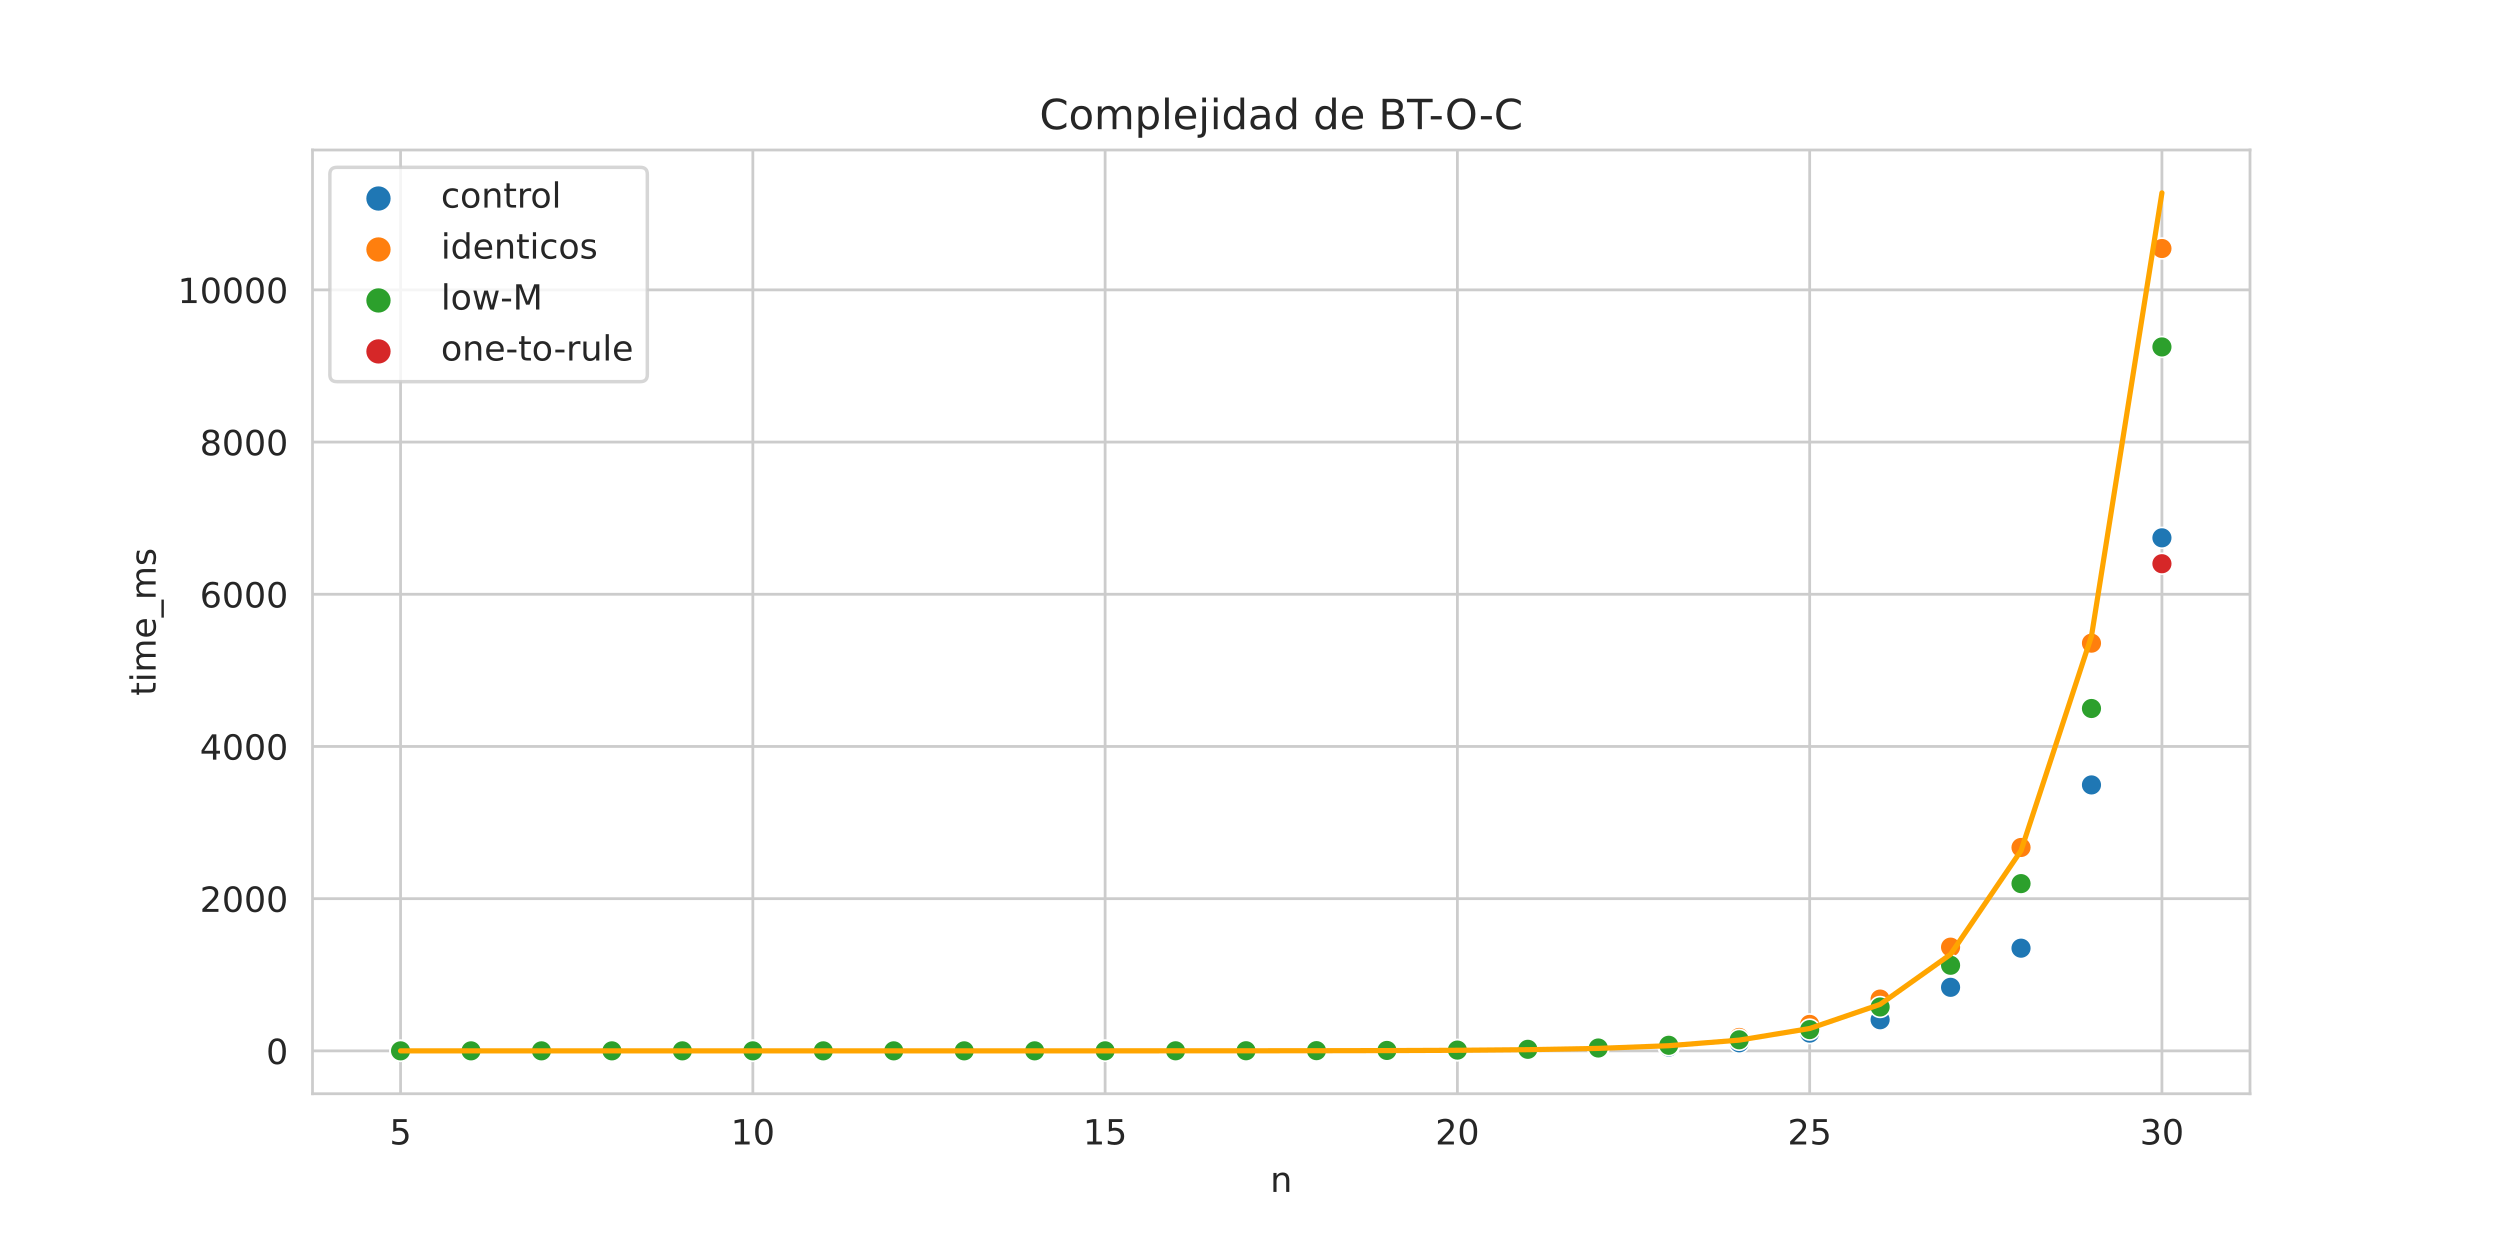 <?xml version="1.0" encoding="utf-8" standalone="no"?>
<!DOCTYPE svg PUBLIC "-//W3C//DTD SVG 1.1//EN"
  "http://www.w3.org/Graphics/SVG/1.1/DTD/svg11.dtd">
<!-- Created with matplotlib (https://matplotlib.org/) -->
<svg height="360pt" version="1.1" viewBox="0 0 720 360" width="720pt" xmlns="http://www.w3.org/2000/svg" xmlns:xlink="http://www.w3.org/1999/xlink">
 <defs>
  <style type="text/css">*{stroke-linecap:butt;stroke-linejoin:round;}</style>
 </defs>
 <g id="figure_1">
  <g id="patch_1">
   <path d="M 0 360 
L 720 360 
L 720 0 
L 0 0 
z
" style="fill:#ffffff;"/>
  </g>
  <g id="axes_1">
   <g id="patch_2">
    <path d="M 90 315 
L 648 315 
L 648 43.2 
L 90 43.2 
z
" style="fill:#ffffff;"/>
   </g>
   <g id="matplotlib.axis_1">
    <g id="xtick_1">
     <g id="line2d_1">
      <path clip-path="url(#p5cf865a571)" d="M 115.364 315 
L 115.364 43.2 
" style="fill:none;stroke:#cccccc;stroke-linecap:round;stroke-width:0.8;"/>
     </g>
     <g id="text_1">
      <!-- 5 -->
      <g style="fill:#262626;" transform="translate(112.182 329.598)scale(0.1 -0.1)">
       <defs>
        <path d="M 10.797 72.906 
L 49.516 72.906 
L 49.516 64.594 
L 19.828 64.594 
L 19.828 46.734 
Q 21.969 47.469 24.109 47.828 
Q 26.266 48.188 28.422 48.188 
Q 40.625 48.188 47.75 41.5 
Q 54.891 34.812 54.891 23.391 
Q 54.891 11.625 47.562 5.094 
Q 40.234 -1.422 26.906 -1.422 
Q 22.312 -1.422 17.547 -0.641 
Q 12.797 0.141 7.719 1.703 
L 7.719 11.625 
Q 12.109 9.234 16.797 8.062 
Q 21.484 6.891 26.703 6.891 
Q 35.156 6.891 40.078 11.328 
Q 45.016 15.766 45.016 23.391 
Q 45.016 31 40.078 35.438 
Q 35.156 39.891 26.703 39.891 
Q 22.75 39.891 18.812 39.016 
Q 14.891 38.141 10.797 36.281 
z
" id="DejaVuSans-53"/>
       </defs>
       <use xlink:href="#DejaVuSans-53"/>
      </g>
     </g>
    </g>
    <g id="xtick_2">
     <g id="line2d_2">
      <path clip-path="url(#p5cf865a571)" d="M 216.818 315 
L 216.818 43.2 
" style="fill:none;stroke:#cccccc;stroke-linecap:round;stroke-width:0.8;"/>
     </g>
     <g id="text_2">
      <!-- 10 -->
      <g style="fill:#262626;" transform="translate(210.456 329.598)scale(0.1 -0.1)">
       <defs>
        <path d="M 12.406 8.297 
L 28.516 8.297 
L 28.516 63.922 
L 10.984 60.406 
L 10.984 69.391 
L 28.422 72.906 
L 38.281 72.906 
L 38.281 8.297 
L 54.391 8.297 
L 54.391 0 
L 12.406 0 
z
" id="DejaVuSans-49"/>
        <path d="M 31.781 66.406 
Q 24.172 66.406 20.328 58.906 
Q 16.5 51.422 16.5 36.375 
Q 16.5 21.391 20.328 13.891 
Q 24.172 6.391 31.781 6.391 
Q 39.453 6.391 43.281 13.891 
Q 47.125 21.391 47.125 36.375 
Q 47.125 51.422 43.281 58.906 
Q 39.453 66.406 31.781 66.406 
z
M 31.781 74.219 
Q 44.047 74.219 50.516 64.516 
Q 56.984 54.828 56.984 36.375 
Q 56.984 17.969 50.516 8.266 
Q 44.047 -1.422 31.781 -1.422 
Q 19.531 -1.422 13.062 8.266 
Q 6.594 17.969 6.594 36.375 
Q 6.594 54.828 13.062 64.516 
Q 19.531 74.219 31.781 74.219 
z
" id="DejaVuSans-48"/>
       </defs>
       <use xlink:href="#DejaVuSans-49"/>
       <use x="63.623" xlink:href="#DejaVuSans-48"/>
      </g>
     </g>
    </g>
    <g id="xtick_3">
     <g id="line2d_3">
      <path clip-path="url(#p5cf865a571)" d="M 318.273 315 
L 318.273 43.2 
" style="fill:none;stroke:#cccccc;stroke-linecap:round;stroke-width:0.8;"/>
     </g>
     <g id="text_3">
      <!-- 15 -->
      <g style="fill:#262626;" transform="translate(311.91 329.598)scale(0.1 -0.1)">
       <use xlink:href="#DejaVuSans-49"/>
       <use x="63.623" xlink:href="#DejaVuSans-53"/>
      </g>
     </g>
    </g>
    <g id="xtick_4">
     <g id="line2d_4">
      <path clip-path="url(#p5cf865a571)" d="M 419.727 315 
L 419.727 43.2 
" style="fill:none;stroke:#cccccc;stroke-linecap:round;stroke-width:0.8;"/>
     </g>
     <g id="text_4">
      <!-- 20 -->
      <g style="fill:#262626;" transform="translate(413.365 329.598)scale(0.1 -0.1)">
       <defs>
        <path d="M 19.188 8.297 
L 53.609 8.297 
L 53.609 0 
L 7.328 0 
L 7.328 8.297 
Q 12.938 14.109 22.625 23.891 
Q 32.328 33.688 34.812 36.531 
Q 39.547 41.844 41.422 45.531 
Q 43.312 49.219 43.312 52.781 
Q 43.312 58.594 39.234 62.25 
Q 35.156 65.922 28.609 65.922 
Q 23.969 65.922 18.812 64.312 
Q 13.672 62.703 7.812 59.422 
L 7.812 69.391 
Q 13.766 71.781 18.938 73 
Q 24.125 74.219 28.422 74.219 
Q 39.75 74.219 46.484 68.547 
Q 53.219 62.891 53.219 53.422 
Q 53.219 48.922 51.531 44.891 
Q 49.859 40.875 45.406 35.406 
Q 44.188 33.984 37.641 27.219 
Q 31.109 20.453 19.188 8.297 
z
" id="DejaVuSans-50"/>
       </defs>
       <use xlink:href="#DejaVuSans-50"/>
       <use x="63.623" xlink:href="#DejaVuSans-48"/>
      </g>
     </g>
    </g>
    <g id="xtick_5">
     <g id="line2d_5">
      <path clip-path="url(#p5cf865a571)" d="M 521.182 315 
L 521.182 43.2 
" style="fill:none;stroke:#cccccc;stroke-linecap:round;stroke-width:0.8;"/>
     </g>
     <g id="text_5">
      <!-- 25 -->
      <g style="fill:#262626;" transform="translate(514.819 329.598)scale(0.1 -0.1)">
       <use xlink:href="#DejaVuSans-50"/>
       <use x="63.623" xlink:href="#DejaVuSans-53"/>
      </g>
     </g>
    </g>
    <g id="xtick_6">
     <g id="line2d_6">
      <path clip-path="url(#p5cf865a571)" d="M 622.636 315 
L 622.636 43.2 
" style="fill:none;stroke:#cccccc;stroke-linecap:round;stroke-width:0.8;"/>
     </g>
     <g id="text_6">
      <!-- 30 -->
      <g style="fill:#262626;" transform="translate(616.274 329.598)scale(0.1 -0.1)">
       <defs>
        <path d="M 40.578 39.312 
Q 47.656 37.797 51.625 33 
Q 55.609 28.219 55.609 21.188 
Q 55.609 10.406 48.188 4.484 
Q 40.766 -1.422 27.094 -1.422 
Q 22.516 -1.422 17.656 -0.516 
Q 12.797 0.391 7.625 2.203 
L 7.625 11.719 
Q 11.719 9.328 16.594 8.109 
Q 21.484 6.891 26.812 6.891 
Q 36.078 6.891 40.938 10.547 
Q 45.797 14.203 45.797 21.188 
Q 45.797 27.641 41.281 31.266 
Q 36.766 34.906 28.719 34.906 
L 20.219 34.906 
L 20.219 43.016 
L 29.109 43.016 
Q 36.375 43.016 40.234 45.922 
Q 44.094 48.828 44.094 54.297 
Q 44.094 59.906 40.109 62.906 
Q 36.141 65.922 28.719 65.922 
Q 24.656 65.922 20.016 65.031 
Q 15.375 64.156 9.812 62.312 
L 9.812 71.094 
Q 15.438 72.656 20.344 73.438 
Q 25.25 74.219 29.594 74.219 
Q 40.828 74.219 47.359 69.109 
Q 53.906 64.016 53.906 55.328 
Q 53.906 49.266 50.438 45.094 
Q 46.969 40.922 40.578 39.312 
z
" id="DejaVuSans-51"/>
       </defs>
       <use xlink:href="#DejaVuSans-51"/>
       <use x="63.623" xlink:href="#DejaVuSans-48"/>
      </g>
     </g>
    </g>
    <g id="text_7">
     <!-- n -->
     <g style="fill:#262626;" transform="translate(365.831 343.277)scale(0.1 -0.1)">
      <defs>
       <path d="M 54.891 33.016 
L 54.891 0 
L 45.906 0 
L 45.906 32.719 
Q 45.906 40.484 42.875 44.328 
Q 39.844 48.188 33.797 48.188 
Q 26.516 48.188 22.312 43.547 
Q 18.109 38.922 18.109 30.906 
L 18.109 0 
L 9.078 0 
L 9.078 54.688 
L 18.109 54.688 
L 18.109 46.188 
Q 21.344 51.125 25.703 53.562 
Q 30.078 56 35.797 56 
Q 45.219 56 50.047 50.172 
Q 54.891 44.344 54.891 33.016 
z
" id="DejaVuSans-110"/>
      </defs>
      <use xlink:href="#DejaVuSans-110"/>
     </g>
    </g>
   </g>
   <g id="matplotlib.axis_2">
    <g id="ytick_1">
     <g id="line2d_7">
      <path clip-path="url(#p5cf865a571)" d="M 90 302.645 
L 648 302.645 
" style="fill:none;stroke:#cccccc;stroke-linecap:round;stroke-width:0.8;"/>
     </g>
     <g id="text_8">
      <!-- 0 -->
      <g style="fill:#262626;" transform="translate(76.638 306.445)scale(0.1 -0.1)">
       <use xlink:href="#DejaVuSans-48"/>
      </g>
     </g>
    </g>
    <g id="ytick_2">
     <g id="line2d_8">
      <path clip-path="url(#p5cf865a571)" d="M 90 258.813 
L 648 258.813 
" style="fill:none;stroke:#cccccc;stroke-linecap:round;stroke-width:0.8;"/>
     </g>
     <g id="text_9">
      <!-- 2000 -->
      <g style="fill:#262626;" transform="translate(57.55 262.612)scale(0.1 -0.1)">
       <use xlink:href="#DejaVuSans-50"/>
       <use x="63.623" xlink:href="#DejaVuSans-48"/>
       <use x="127.246" xlink:href="#DejaVuSans-48"/>
       <use x="190.869" xlink:href="#DejaVuSans-48"/>
      </g>
     </g>
    </g>
    <g id="ytick_3">
     <g id="line2d_9">
      <path clip-path="url(#p5cf865a571)" d="M 90 214.98 
L 648 214.98 
" style="fill:none;stroke:#cccccc;stroke-linecap:round;stroke-width:0.8;"/>
     </g>
     <g id="text_10">
      <!-- 4000 -->
      <g style="fill:#262626;" transform="translate(57.55 218.779)scale(0.1 -0.1)">
       <defs>
        <path d="M 37.797 64.312 
L 12.891 25.391 
L 37.797 25.391 
z
M 35.203 72.906 
L 47.609 72.906 
L 47.609 25.391 
L 58.016 25.391 
L 58.016 17.188 
L 47.609 17.188 
L 47.609 0 
L 37.797 0 
L 37.797 17.188 
L 4.891 17.188 
L 4.891 26.703 
z
" id="DejaVuSans-52"/>
       </defs>
       <use xlink:href="#DejaVuSans-52"/>
       <use x="63.623" xlink:href="#DejaVuSans-48"/>
       <use x="127.246" xlink:href="#DejaVuSans-48"/>
       <use x="190.869" xlink:href="#DejaVuSans-48"/>
      </g>
     </g>
    </g>
    <g id="ytick_4">
     <g id="line2d_10">
      <path clip-path="url(#p5cf865a571)" d="M 90 171.148 
L 648 171.148 
" style="fill:none;stroke:#cccccc;stroke-linecap:round;stroke-width:0.8;"/>
     </g>
     <g id="text_11">
      <!-- 6000 -->
      <g style="fill:#262626;" transform="translate(57.55 174.947)scale(0.1 -0.1)">
       <defs>
        <path d="M 33.016 40.375 
Q 26.375 40.375 22.484 35.828 
Q 18.609 31.297 18.609 23.391 
Q 18.609 15.531 22.484 10.953 
Q 26.375 6.391 33.016 6.391 
Q 39.656 6.391 43.531 10.953 
Q 47.406 15.531 47.406 23.391 
Q 47.406 31.297 43.531 35.828 
Q 39.656 40.375 33.016 40.375 
z
M 52.594 71.297 
L 52.594 62.312 
Q 48.875 64.062 45.094 64.984 
Q 41.312 65.922 37.594 65.922 
Q 27.828 65.922 22.672 59.328 
Q 17.531 52.734 16.797 39.406 
Q 19.672 43.656 24.016 45.922 
Q 28.375 48.188 33.594 48.188 
Q 44.578 48.188 50.953 41.516 
Q 57.328 34.859 57.328 23.391 
Q 57.328 12.156 50.688 5.359 
Q 44.047 -1.422 33.016 -1.422 
Q 20.359 -1.422 13.672 8.266 
Q 6.984 17.969 6.984 36.375 
Q 6.984 53.656 15.188 63.938 
Q 23.391 74.219 37.203 74.219 
Q 40.922 74.219 44.703 73.484 
Q 48.484 72.75 52.594 71.297 
z
" id="DejaVuSans-54"/>
       </defs>
       <use xlink:href="#DejaVuSans-54"/>
       <use x="63.623" xlink:href="#DejaVuSans-48"/>
       <use x="127.246" xlink:href="#DejaVuSans-48"/>
       <use x="190.869" xlink:href="#DejaVuSans-48"/>
      </g>
     </g>
    </g>
    <g id="ytick_5">
     <g id="line2d_11">
      <path clip-path="url(#p5cf865a571)" d="M 90 127.315 
L 648 127.315 
" style="fill:none;stroke:#cccccc;stroke-linecap:round;stroke-width:0.8;"/>
     </g>
     <g id="text_12">
      <!-- 8000 -->
      <g style="fill:#262626;" transform="translate(57.55 131.114)scale(0.1 -0.1)">
       <defs>
        <path d="M 31.781 34.625 
Q 24.75 34.625 20.719 30.859 
Q 16.703 27.094 16.703 20.516 
Q 16.703 13.922 20.719 10.156 
Q 24.75 6.391 31.781 6.391 
Q 38.812 6.391 42.859 10.172 
Q 46.922 13.969 46.922 20.516 
Q 46.922 27.094 42.891 30.859 
Q 38.875 34.625 31.781 34.625 
z
M 21.922 38.812 
Q 15.578 40.375 12.031 44.719 
Q 8.5 49.078 8.5 55.328 
Q 8.5 64.062 14.719 69.141 
Q 20.953 74.219 31.781 74.219 
Q 42.672 74.219 48.875 69.141 
Q 55.078 64.062 55.078 55.328 
Q 55.078 49.078 51.531 44.719 
Q 48 40.375 41.703 38.812 
Q 48.828 37.156 52.797 32.312 
Q 56.781 27.484 56.781 20.516 
Q 56.781 9.906 50.312 4.234 
Q 43.844 -1.422 31.781 -1.422 
Q 19.734 -1.422 13.25 4.234 
Q 6.781 9.906 6.781 20.516 
Q 6.781 27.484 10.781 32.312 
Q 14.797 37.156 21.922 38.812 
z
M 18.312 54.391 
Q 18.312 48.734 21.844 45.562 
Q 25.391 42.391 31.781 42.391 
Q 38.141 42.391 41.719 45.562 
Q 45.312 48.734 45.312 54.391 
Q 45.312 60.062 41.719 63.234 
Q 38.141 66.406 31.781 66.406 
Q 25.391 66.406 21.844 63.234 
Q 18.312 60.062 18.312 54.391 
z
" id="DejaVuSans-56"/>
       </defs>
       <use xlink:href="#DejaVuSans-56"/>
       <use x="63.623" xlink:href="#DejaVuSans-48"/>
       <use x="127.246" xlink:href="#DejaVuSans-48"/>
       <use x="190.869" xlink:href="#DejaVuSans-48"/>
      </g>
     </g>
    </g>
    <g id="ytick_6">
     <g id="line2d_12">
      <path clip-path="url(#p5cf865a571)" d="M 90 83.482 
L 648 83.482 
" style="fill:none;stroke:#cccccc;stroke-linecap:round;stroke-width:0.8;"/>
     </g>
     <g id="text_13">
      <!-- 10000 -->
      <g style="fill:#262626;" transform="translate(51.188 87.281)scale(0.1 -0.1)">
       <use xlink:href="#DejaVuSans-49"/>
       <use x="63.623" xlink:href="#DejaVuSans-48"/>
       <use x="127.246" xlink:href="#DejaVuSans-48"/>
       <use x="190.869" xlink:href="#DejaVuSans-48"/>
       <use x="254.492" xlink:href="#DejaVuSans-48"/>
      </g>
     </g>
    </g>
    <g id="text_14">
     <!-- time_ms -->
     <g style="fill:#262626;" transform="translate(44.83 200.371)rotate(-90)scale(0.1 -0.1)">
      <defs>
       <path d="M 18.312 70.219 
L 18.312 54.688 
L 36.812 54.688 
L 36.812 47.703 
L 18.312 47.703 
L 18.312 18.016 
Q 18.312 11.328 20.141 9.422 
Q 21.969 7.516 27.594 7.516 
L 36.812 7.516 
L 36.812 0 
L 27.594 0 
Q 17.188 0 13.234 3.875 
Q 9.281 7.766 9.281 18.016 
L 9.281 47.703 
L 2.688 47.703 
L 2.688 54.688 
L 9.281 54.688 
L 9.281 70.219 
z
" id="DejaVuSans-116"/>
       <path d="M 9.422 54.688 
L 18.406 54.688 
L 18.406 0 
L 9.422 0 
z
M 9.422 75.984 
L 18.406 75.984 
L 18.406 64.594 
L 9.422 64.594 
z
" id="DejaVuSans-105"/>
       <path d="M 52 44.188 
Q 55.375 50.25 60.062 53.125 
Q 64.75 56 71.094 56 
Q 79.641 56 84.281 50.016 
Q 88.922 44.047 88.922 33.016 
L 88.922 0 
L 79.891 0 
L 79.891 32.719 
Q 79.891 40.578 77.094 44.375 
Q 74.312 48.188 68.609 48.188 
Q 61.625 48.188 57.562 43.547 
Q 53.516 38.922 53.516 30.906 
L 53.516 0 
L 44.484 0 
L 44.484 32.719 
Q 44.484 40.625 41.703 44.406 
Q 38.922 48.188 33.109 48.188 
Q 26.219 48.188 22.156 43.531 
Q 18.109 38.875 18.109 30.906 
L 18.109 0 
L 9.078 0 
L 9.078 54.688 
L 18.109 54.688 
L 18.109 46.188 
Q 21.188 51.219 25.484 53.609 
Q 29.781 56 35.688 56 
Q 41.656 56 45.828 52.969 
Q 50 49.953 52 44.188 
z
" id="DejaVuSans-109"/>
       <path d="M 56.203 29.594 
L 56.203 25.203 
L 14.891 25.203 
Q 15.484 15.922 20.484 11.062 
Q 25.484 6.203 34.422 6.203 
Q 39.594 6.203 44.453 7.469 
Q 49.312 8.734 54.109 11.281 
L 54.109 2.781 
Q 49.266 0.734 44.188 -0.344 
Q 39.109 -1.422 33.891 -1.422 
Q 20.797 -1.422 13.156 6.188 
Q 5.516 13.812 5.516 26.812 
Q 5.516 40.234 12.766 48.109 
Q 20.016 56 32.328 56 
Q 43.359 56 49.781 48.891 
Q 56.203 41.797 56.203 29.594 
z
M 47.219 32.234 
Q 47.125 39.594 43.094 43.984 
Q 39.062 48.391 32.422 48.391 
Q 24.906 48.391 20.391 44.141 
Q 15.875 39.891 15.188 32.172 
z
" id="DejaVuSans-101"/>
       <path d="M 50.984 -16.609 
L 50.984 -23.578 
L -0.984 -23.578 
L -0.984 -16.609 
z
" id="DejaVuSans-95"/>
       <path d="M 44.281 53.078 
L 44.281 44.578 
Q 40.484 46.531 36.375 47.5 
Q 32.281 48.484 27.875 48.484 
Q 21.188 48.484 17.844 46.438 
Q 14.5 44.391 14.5 40.281 
Q 14.5 37.156 16.891 35.375 
Q 19.281 33.594 26.516 31.984 
L 29.594 31.297 
Q 39.156 29.25 43.188 25.516 
Q 47.219 21.781 47.219 15.094 
Q 47.219 7.469 41.188 3.016 
Q 35.156 -1.422 24.609 -1.422 
Q 20.219 -1.422 15.453 -0.562 
Q 10.688 0.297 5.422 2 
L 5.422 11.281 
Q 10.406 8.688 15.234 7.391 
Q 20.062 6.109 24.812 6.109 
Q 31.156 6.109 34.562 8.281 
Q 37.984 10.453 37.984 14.406 
Q 37.984 18.062 35.516 20.016 
Q 33.062 21.969 24.703 23.781 
L 21.578 24.516 
Q 13.234 26.266 9.516 29.906 
Q 5.812 33.547 5.812 39.891 
Q 5.812 47.609 11.281 51.797 
Q 16.75 56 26.812 56 
Q 31.781 56 36.172 55.266 
Q 40.578 54.547 44.281 53.078 
z
" id="DejaVuSans-115"/>
      </defs>
      <use xlink:href="#DejaVuSans-116"/>
      <use x="39.209" xlink:href="#DejaVuSans-105"/>
      <use x="66.992" xlink:href="#DejaVuSans-109"/>
      <use x="164.404" xlink:href="#DejaVuSans-101"/>
      <use x="225.928" xlink:href="#DejaVuSans-95"/>
      <use x="275.928" xlink:href="#DejaVuSans-109"/>
      <use x="373.34" xlink:href="#DejaVuSans-115"/>
     </g>
    </g>
   </g>
   <g id="PathCollection_1">
    <defs>
     <path d="M 0 3 
C 0.796 3 1.559 2.684 2.121 2.121 
C 2.684 1.559 3 0.796 3 -0 
C 3 -0.796 2.684 -1.559 2.121 -2.121 
C 1.559 -2.684 0.796 -3 0 -3 
C -0.796 -3 -1.559 -2.684 -2.121 -2.121 
C -2.684 -1.559 -3 -0.796 -3 0 
C -3 0.796 -2.684 1.559 -2.121 2.121 
C -1.559 2.684 -0.796 3 0 3 
z
" id="C0_0_4387055658"/>
    </defs>
    <g clip-path="url(#p5cf865a571)">
     <use style="fill:#1f77b4;stroke:#ffffff;stroke-width:0.48;" x="115.364" xlink:href="#C0_0_4387055658" y="302.645"/>
    </g>
    <g clip-path="url(#p5cf865a571)">
     <use style="fill:#1f77b4;stroke:#ffffff;stroke-width:0.48;" x="135.655" xlink:href="#C0_0_4387055658" y="302.645"/>
    </g>
    <g clip-path="url(#p5cf865a571)">
     <use style="fill:#1f77b4;stroke:#ffffff;stroke-width:0.48;" x="155.945" xlink:href="#C0_0_4387055658" y="302.645"/>
    </g>
    <g clip-path="url(#p5cf865a571)">
     <use style="fill:#1f77b4;stroke:#ffffff;stroke-width:0.48;" x="176.236" xlink:href="#C0_0_4387055658" y="302.645"/>
    </g>
    <g clip-path="url(#p5cf865a571)">
     <use style="fill:#1f77b4;stroke:#ffffff;stroke-width:0.48;" x="196.527" xlink:href="#C0_0_4387055658" y="302.645"/>
    </g>
    <g clip-path="url(#p5cf865a571)">
     <use style="fill:#1f77b4;stroke:#ffffff;stroke-width:0.48;" x="216.818" xlink:href="#C0_0_4387055658" y="302.645"/>
    </g>
    <g clip-path="url(#p5cf865a571)">
     <use style="fill:#1f77b4;stroke:#ffffff;stroke-width:0.48;" x="237.109" xlink:href="#C0_0_4387055658" y="302.645"/>
    </g>
    <g clip-path="url(#p5cf865a571)">
     <use style="fill:#1f77b4;stroke:#ffffff;stroke-width:0.48;" x="257.4" xlink:href="#C0_0_4387055658" y="302.644"/>
    </g>
    <g clip-path="url(#p5cf865a571)">
     <use style="fill:#1f77b4;stroke:#ffffff;stroke-width:0.48;" x="277.691" xlink:href="#C0_0_4387055658" y="302.644"/>
    </g>
    <g clip-path="url(#p5cf865a571)">
     <use style="fill:#1f77b4;stroke:#ffffff;stroke-width:0.48;" x="297.982" xlink:href="#C0_0_4387055658" y="302.642"/>
    </g>
    <g clip-path="url(#p5cf865a571)">
     <use style="fill:#1f77b4;stroke:#ffffff;stroke-width:0.48;" x="318.273" xlink:href="#C0_0_4387055658" y="302.638"/>
    </g>
    <g clip-path="url(#p5cf865a571)">
     <use style="fill:#1f77b4;stroke:#ffffff;stroke-width:0.48;" x="338.564" xlink:href="#C0_0_4387055658" y="302.629"/>
    </g>
    <g clip-path="url(#p5cf865a571)">
     <use style="fill:#1f77b4;stroke:#ffffff;stroke-width:0.48;" x="358.855" xlink:href="#C0_0_4387055658" y="302.619"/>
    </g>
    <g clip-path="url(#p5cf865a571)">
     <use style="fill:#1f77b4;stroke:#ffffff;stroke-width:0.48;" x="379.145" xlink:href="#C0_0_4387055658" y="302.597"/>
    </g>
    <g clip-path="url(#p5cf865a571)">
     <use style="fill:#1f77b4;stroke:#ffffff;stroke-width:0.48;" x="399.436" xlink:href="#C0_0_4387055658" y="302.556"/>
    </g>
    <g clip-path="url(#p5cf865a571)">
     <use style="fill:#1f77b4;stroke:#ffffff;stroke-width:0.48;" x="419.727" xlink:href="#C0_0_4387055658" y="302.459"/>
    </g>
    <g clip-path="url(#p5cf865a571)">
     <use style="fill:#1f77b4;stroke:#ffffff;stroke-width:0.48;" x="440.018" xlink:href="#C0_0_4387055658" y="302.328"/>
    </g>
    <g clip-path="url(#p5cf865a571)">
     <use style="fill:#1f77b4;stroke:#ffffff;stroke-width:0.48;" x="460.309" xlink:href="#C0_0_4387055658" y="302.065"/>
    </g>
    <g clip-path="url(#p5cf865a571)">
     <use style="fill:#1f77b4;stroke:#ffffff;stroke-width:0.48;" x="480.6" xlink:href="#C0_0_4387055658" y="301.562"/>
    </g>
    <g clip-path="url(#p5cf865a571)">
     <use style="fill:#1f77b4;stroke:#ffffff;stroke-width:0.48;" x="500.891" xlink:href="#C0_0_4387055658" y="300.337"/>
    </g>
    <g clip-path="url(#p5cf865a571)">
     <use style="fill:#1f77b4;stroke:#ffffff;stroke-width:0.48;" x="521.182" xlink:href="#C0_0_4387055658" y="297.543"/>
    </g>
    <g clip-path="url(#p5cf865a571)">
     <use style="fill:#1f77b4;stroke:#ffffff;stroke-width:0.48;" x="541.473" xlink:href="#C0_0_4387055658" y="293.689"/>
    </g>
    <g clip-path="url(#p5cf865a571)">
     <use style="fill:#1f77b4;stroke:#ffffff;stroke-width:0.48;" x="561.764" xlink:href="#C0_0_4387055658" y="284.348"/>
    </g>
    <g clip-path="url(#p5cf865a571)">
     <use style="fill:#1f77b4;stroke:#ffffff;stroke-width:0.48;" x="582.055" xlink:href="#C0_0_4387055658" y="273.078"/>
    </g>
    <g clip-path="url(#p5cf865a571)">
     <use style="fill:#1f77b4;stroke:#ffffff;stroke-width:0.48;" x="602.345" xlink:href="#C0_0_4387055658" y="226.059"/>
    </g>
    <g clip-path="url(#p5cf865a571)">
     <use style="fill:#1f77b4;stroke:#ffffff;stroke-width:0.48;" x="622.636" xlink:href="#C0_0_4387055658" y="154.894"/>
    </g>
    <g clip-path="url(#p5cf865a571)">
     <use style="fill:#ff7f0e;stroke:#ffffff;stroke-width:0.48;" x="115.364" xlink:href="#C0_0_4387055658" y="302.645"/>
    </g>
    <g clip-path="url(#p5cf865a571)">
     <use style="fill:#ff7f0e;stroke:#ffffff;stroke-width:0.48;" x="135.655" xlink:href="#C0_0_4387055658" y="302.645"/>
    </g>
    <g clip-path="url(#p5cf865a571)">
     <use style="fill:#ff7f0e;stroke:#ffffff;stroke-width:0.48;" x="155.945" xlink:href="#C0_0_4387055658" y="302.645"/>
    </g>
    <g clip-path="url(#p5cf865a571)">
     <use style="fill:#ff7f0e;stroke:#ffffff;stroke-width:0.48;" x="176.236" xlink:href="#C0_0_4387055658" y="302.645"/>
    </g>
    <g clip-path="url(#p5cf865a571)">
     <use style="fill:#ff7f0e;stroke:#ffffff;stroke-width:0.48;" x="196.527" xlink:href="#C0_0_4387055658" y="302.645"/>
    </g>
    <g clip-path="url(#p5cf865a571)">
     <use style="fill:#ff7f0e;stroke:#ffffff;stroke-width:0.48;" x="216.818" xlink:href="#C0_0_4387055658" y="302.645"/>
    </g>
    <g clip-path="url(#p5cf865a571)">
     <use style="fill:#ff7f0e;stroke:#ffffff;stroke-width:0.48;" x="237.109" xlink:href="#C0_0_4387055658" y="302.645"/>
    </g>
    <g clip-path="url(#p5cf865a571)">
     <use style="fill:#ff7f0e;stroke:#ffffff;stroke-width:0.48;" x="257.4" xlink:href="#C0_0_4387055658" y="302.644"/>
    </g>
    <g clip-path="url(#p5cf865a571)">
     <use style="fill:#ff7f0e;stroke:#ffffff;stroke-width:0.48;" x="277.691" xlink:href="#C0_0_4387055658" y="302.643"/>
    </g>
    <g clip-path="url(#p5cf865a571)">
     <use style="fill:#ff7f0e;stroke:#ffffff;stroke-width:0.48;" x="297.982" xlink:href="#C0_0_4387055658" y="302.64"/>
    </g>
    <g clip-path="url(#p5cf865a571)">
     <use style="fill:#ff7f0e;stroke:#ffffff;stroke-width:0.48;" x="318.273" xlink:href="#C0_0_4387055658" y="302.635"/>
    </g>
    <g clip-path="url(#p5cf865a571)">
     <use style="fill:#ff7f0e;stroke:#ffffff;stroke-width:0.48;" x="338.564" xlink:href="#C0_0_4387055658" y="302.628"/>
    </g>
    <g clip-path="url(#p5cf865a571)">
     <use style="fill:#ff7f0e;stroke:#ffffff;stroke-width:0.48;" x="358.855" xlink:href="#C0_0_4387055658" y="302.613"/>
    </g>
    <g clip-path="url(#p5cf865a571)">
     <use style="fill:#ff7f0e;stroke:#ffffff;stroke-width:0.48;" x="379.145" xlink:href="#C0_0_4387055658" y="302.581"/>
    </g>
    <g clip-path="url(#p5cf865a571)">
     <use style="fill:#ff7f0e;stroke:#ffffff;stroke-width:0.48;" x="399.436" xlink:href="#C0_0_4387055658" y="302.518"/>
    </g>
    <g clip-path="url(#p5cf865a571)">
     <use style="fill:#ff7f0e;stroke:#ffffff;stroke-width:0.48;" x="419.727" xlink:href="#C0_0_4387055658" y="302.383"/>
    </g>
    <g clip-path="url(#p5cf865a571)">
     <use style="fill:#ff7f0e;stroke:#ffffff;stroke-width:0.48;" x="440.018" xlink:href="#C0_0_4387055658" y="302.135"/>
    </g>
    <g clip-path="url(#p5cf865a571)">
     <use style="fill:#ff7f0e;stroke:#ffffff;stroke-width:0.48;" x="460.309" xlink:href="#C0_0_4387055658" y="301.684"/>
    </g>
    <g clip-path="url(#p5cf865a571)">
     <use style="fill:#ff7f0e;stroke:#ffffff;stroke-width:0.48;" x="480.6" xlink:href="#C0_0_4387055658" y="300.706"/>
    </g>
    <g clip-path="url(#p5cf865a571)">
     <use style="fill:#ff7f0e;stroke:#ffffff;stroke-width:0.48;" x="500.891" xlink:href="#C0_0_4387055658" y="298.776"/>
    </g>
    <g clip-path="url(#p5cf865a571)">
     <use style="fill:#ff7f0e;stroke:#ffffff;stroke-width:0.48;" x="521.182" xlink:href="#C0_0_4387055658" y="295.021"/>
    </g>
    <g clip-path="url(#p5cf865a571)">
     <use style="fill:#ff7f0e;stroke:#ffffff;stroke-width:0.48;" x="541.473" xlink:href="#C0_0_4387055658" y="287.732"/>
    </g>
    <g clip-path="url(#p5cf865a571)">
     <use style="fill:#ff7f0e;stroke:#ffffff;stroke-width:0.48;" x="561.764" xlink:href="#C0_0_4387055658" y="272.778"/>
    </g>
    <g clip-path="url(#p5cf865a571)">
     <use style="fill:#ff7f0e;stroke:#ffffff;stroke-width:0.48;" x="582.055" xlink:href="#C0_0_4387055658" y="244.073"/>
    </g>
    <g clip-path="url(#p5cf865a571)">
     <use style="fill:#ff7f0e;stroke:#ffffff;stroke-width:0.48;" x="602.345" xlink:href="#C0_0_4387055658" y="185.226"/>
    </g>
    <g clip-path="url(#p5cf865a571)">
     <use style="fill:#ff7f0e;stroke:#ffffff;stroke-width:0.48;" x="622.636" xlink:href="#C0_0_4387055658" y="71.571"/>
    </g>
    <g clip-path="url(#p5cf865a571)">
     <use style="fill:#2ca02c;stroke:#ffffff;stroke-width:0.48;" x="115.364" xlink:href="#C0_0_4387055658" y="302.645"/>
    </g>
    <g clip-path="url(#p5cf865a571)">
     <use style="fill:#2ca02c;stroke:#ffffff;stroke-width:0.48;" x="135.655" xlink:href="#C0_0_4387055658" y="302.645"/>
    </g>
    <g clip-path="url(#p5cf865a571)">
     <use style="fill:#2ca02c;stroke:#ffffff;stroke-width:0.48;" x="155.945" xlink:href="#C0_0_4387055658" y="302.645"/>
    </g>
    <g clip-path="url(#p5cf865a571)">
     <use style="fill:#2ca02c;stroke:#ffffff;stroke-width:0.48;" x="176.236" xlink:href="#C0_0_4387055658" y="302.645"/>
    </g>
    <g clip-path="url(#p5cf865a571)">
     <use style="fill:#2ca02c;stroke:#ffffff;stroke-width:0.48;" x="196.527" xlink:href="#C0_0_4387055658" y="302.645"/>
    </g>
    <g clip-path="url(#p5cf865a571)">
     <use style="fill:#2ca02c;stroke:#ffffff;stroke-width:0.48;" x="216.818" xlink:href="#C0_0_4387055658" y="302.645"/>
    </g>
    <g clip-path="url(#p5cf865a571)">
     <use style="fill:#2ca02c;stroke:#ffffff;stroke-width:0.48;" x="237.109" xlink:href="#C0_0_4387055658" y="302.645"/>
    </g>
    <g clip-path="url(#p5cf865a571)">
     <use style="fill:#2ca02c;stroke:#ffffff;stroke-width:0.48;" x="257.4" xlink:href="#C0_0_4387055658" y="302.644"/>
    </g>
    <g clip-path="url(#p5cf865a571)">
     <use style="fill:#2ca02c;stroke:#ffffff;stroke-width:0.48;" x="277.691" xlink:href="#C0_0_4387055658" y="302.643"/>
    </g>
    <g clip-path="url(#p5cf865a571)">
     <use style="fill:#2ca02c;stroke:#ffffff;stroke-width:0.48;" x="297.982" xlink:href="#C0_0_4387055658" y="302.642"/>
    </g>
    <g clip-path="url(#p5cf865a571)">
     <use style="fill:#2ca02c;stroke:#ffffff;stroke-width:0.48;" x="318.273" xlink:href="#C0_0_4387055658" y="302.638"/>
    </g>
    <g clip-path="url(#p5cf865a571)">
     <use style="fill:#2ca02c;stroke:#ffffff;stroke-width:0.48;" x="338.564" xlink:href="#C0_0_4387055658" y="302.631"/>
    </g>
    <g clip-path="url(#p5cf865a571)">
     <use style="fill:#2ca02c;stroke:#ffffff;stroke-width:0.48;" x="358.855" xlink:href="#C0_0_4387055658" y="302.616"/>
    </g>
    <g clip-path="url(#p5cf865a571)">
     <use style="fill:#2ca02c;stroke:#ffffff;stroke-width:0.48;" x="379.145" xlink:href="#C0_0_4387055658" y="302.588"/>
    </g>
    <g clip-path="url(#p5cf865a571)">
     <use style="fill:#2ca02c;stroke:#ffffff;stroke-width:0.48;" x="399.436" xlink:href="#C0_0_4387055658" y="302.526"/>
    </g>
    <g clip-path="url(#p5cf865a571)">
     <use style="fill:#2ca02c;stroke:#ffffff;stroke-width:0.48;" x="419.727" xlink:href="#C0_0_4387055658" y="302.426"/>
    </g>
    <g clip-path="url(#p5cf865a571)">
     <use style="fill:#2ca02c;stroke:#ffffff;stroke-width:0.48;" x="440.018" xlink:href="#C0_0_4387055658" y="302.201"/>
    </g>
    <g clip-path="url(#p5cf865a571)">
     <use style="fill:#2ca02c;stroke:#ffffff;stroke-width:0.48;" x="460.309" xlink:href="#C0_0_4387055658" y="301.826"/>
    </g>
    <g clip-path="url(#p5cf865a571)">
     <use style="fill:#2ca02c;stroke:#ffffff;stroke-width:0.48;" x="480.6" xlink:href="#C0_0_4387055658" y="301.039"/>
    </g>
    <g clip-path="url(#p5cf865a571)">
     <use style="fill:#2ca02c;stroke:#ffffff;stroke-width:0.48;" x="500.891" xlink:href="#C0_0_4387055658" y="299.46"/>
    </g>
    <g clip-path="url(#p5cf865a571)">
     <use style="fill:#2ca02c;stroke:#ffffff;stroke-width:0.48;" x="521.182" xlink:href="#C0_0_4387055658" y="296.526"/>
    </g>
    <g clip-path="url(#p5cf865a571)">
     <use style="fill:#2ca02c;stroke:#ffffff;stroke-width:0.48;" x="541.473" xlink:href="#C0_0_4387055658" y="290.011"/>
    </g>
    <g clip-path="url(#p5cf865a571)">
     <use style="fill:#2ca02c;stroke:#ffffff;stroke-width:0.48;" x="561.764" xlink:href="#C0_0_4387055658" y="277.995"/>
    </g>
    <g clip-path="url(#p5cf865a571)">
     <use style="fill:#2ca02c;stroke:#ffffff;stroke-width:0.48;" x="582.055" xlink:href="#C0_0_4387055658" y="254.482"/>
    </g>
    <g clip-path="url(#p5cf865a571)">
     <use style="fill:#2ca02c;stroke:#ffffff;stroke-width:0.48;" x="602.345" xlink:href="#C0_0_4387055658" y="204.048"/>
    </g>
    <g clip-path="url(#p5cf865a571)">
     <use style="fill:#2ca02c;stroke:#ffffff;stroke-width:0.48;" x="622.636" xlink:href="#C0_0_4387055658" y="99.918"/>
    </g>
    <g clip-path="url(#p5cf865a571)">
     <use style="fill:#d62728;stroke:#ffffff;stroke-width:0.48;" x="622.636" xlink:href="#C0_0_4387055658" y="162.353"/>
    </g>
   </g>
   <g id="PathCollection_2"/>
   <g id="PathCollection_3"/>
   <g id="PathCollection_4"/>
   <g id="PathCollection_5"/>
   <g id="PolyCollection_1">
    <defs>
     <path d="M 115.364 -57.355 
L 115.364 -57.355 
L 135.655 -57.355 
L 155.945 -57.355 
L 176.236 -57.355 
L 196.527 -57.355 
L 216.818 -57.355 
L 237.109 -57.355 
L 257.4 -57.355 
L 277.691 -57.355 
L 297.982 -57.356 
L 318.273 -57.358 
L 338.564 -57.363 
L 358.855 -57.372 
L 379.145 -57.391 
L 399.436 -57.431 
L 419.727 -57.515 
L 440.018 -57.692 
L 460.309 -58.062 
L 480.6 -58.835 
L 500.891 -60.443 
L 521.182 -63.789 
L 541.473 -70.739 
L 561.764 -85.152 
L 582.055 -115.009 
L 602.345 -176.782 
L 622.636 -304.445 
L 622.636 -304.445 
L 622.636 -304.445 
L 602.345 -176.782 
L 582.055 -115.009 
L 561.764 -85.152 
L 541.473 -70.739 
L 521.182 -63.789 
L 500.891 -60.443 
L 480.6 -58.835 
L 460.309 -58.062 
L 440.018 -57.692 
L 419.727 -57.515 
L 399.436 -57.431 
L 379.145 -57.391 
L 358.855 -57.372 
L 338.564 -57.363 
L 318.273 -57.358 
L 297.982 -57.356 
L 277.691 -57.355 
L 257.4 -57.355 
L 237.109 -57.355 
L 216.818 -57.355 
L 196.527 -57.355 
L 176.236 -57.355 
L 155.945 -57.355 
L 135.655 -57.355 
L 115.364 -57.355 
z
" id="m5c191f29a0" style="stroke:#ffa500;stroke-opacity:0.2;"/>
    </defs>
    <g clip-path="url(#p5cf865a571)">
     <use style="fill:#ffa500;fill-opacity:0.2;stroke:#ffa500;stroke-opacity:0.2;" x="0" xlink:href="#m5c191f29a0" y="360"/>
    </g>
   </g>
   <g id="line2d_13">
    <path clip-path="url(#p5cf865a571)" d="M 115.364 302.645 
L 135.655 302.645 
L 155.945 302.645 
L 176.236 302.645 
L 196.527 302.645 
L 216.818 302.645 
L 237.109 302.645 
L 257.4 302.645 
L 277.691 302.645 
L 297.982 302.644 
L 318.273 302.642 
L 338.564 302.637 
L 358.855 302.628 
L 379.145 302.609 
L 399.436 302.569 
L 419.727 302.485 
L 440.018 302.308 
L 460.309 301.938 
L 480.6 301.165 
L 500.891 299.557 
L 521.182 296.211 
L 541.473 289.261 
L 561.764 274.848 
L 582.055 244.991 
L 602.345 183.218 
L 622.636 55.555 
" style="fill:none;stroke:#ffa500;stroke-linecap:round;stroke-width:1.5;"/>
   </g>
   <g id="patch_3">
    <path d="M 90 315 
L 90 43.2 
" style="fill:none;stroke:#cccccc;stroke-linecap:square;stroke-linejoin:miter;stroke-width:0.8;"/>
   </g>
   <g id="patch_4">
    <path d="M 648 315 
L 648 43.2 
" style="fill:none;stroke:#cccccc;stroke-linecap:square;stroke-linejoin:miter;stroke-width:0.8;"/>
   </g>
   <g id="patch_5">
    <path d="M 90 315 
L 648 315 
" style="fill:none;stroke:#cccccc;stroke-linecap:square;stroke-linejoin:miter;stroke-width:0.8;"/>
   </g>
   <g id="patch_6">
    <path d="M 90 43.2 
L 648 43.2 
" style="fill:none;stroke:#cccccc;stroke-linecap:square;stroke-linejoin:miter;stroke-width:0.8;"/>
   </g>
   <g id="text_15">
    <!-- Complejidad de BT-O-C -->
    <g style="fill:#262626;" transform="translate(299.377 37.2)scale(0.12 -0.12)">
     <defs>
      <path d="M 64.406 67.281 
L 64.406 56.891 
Q 59.422 61.531 53.781 63.812 
Q 48.141 66.109 41.797 66.109 
Q 29.297 66.109 22.656 58.469 
Q 16.016 50.828 16.016 36.375 
Q 16.016 21.969 22.656 14.328 
Q 29.297 6.688 41.797 6.688 
Q 48.141 6.688 53.781 8.984 
Q 59.422 11.281 64.406 15.922 
L 64.406 5.609 
Q 59.234 2.094 53.438 0.328 
Q 47.656 -1.422 41.219 -1.422 
Q 24.656 -1.422 15.125 8.703 
Q 5.609 18.844 5.609 36.375 
Q 5.609 53.953 15.125 64.078 
Q 24.656 74.219 41.219 74.219 
Q 47.75 74.219 53.531 72.484 
Q 59.328 70.75 64.406 67.281 
z
" id="DejaVuSans-67"/>
      <path d="M 30.609 48.391 
Q 23.391 48.391 19.188 42.75 
Q 14.984 37.109 14.984 27.297 
Q 14.984 17.484 19.156 11.844 
Q 23.344 6.203 30.609 6.203 
Q 37.797 6.203 41.984 11.859 
Q 46.188 17.531 46.188 27.297 
Q 46.188 37.016 41.984 42.703 
Q 37.797 48.391 30.609 48.391 
z
M 30.609 56 
Q 42.328 56 49.016 48.375 
Q 55.719 40.766 55.719 27.297 
Q 55.719 13.875 49.016 6.219 
Q 42.328 -1.422 30.609 -1.422 
Q 18.844 -1.422 12.172 6.219 
Q 5.516 13.875 5.516 27.297 
Q 5.516 40.766 12.172 48.375 
Q 18.844 56 30.609 56 
z
" id="DejaVuSans-111"/>
      <path d="M 18.109 8.203 
L 18.109 -20.797 
L 9.078 -20.797 
L 9.078 54.688 
L 18.109 54.688 
L 18.109 46.391 
Q 20.953 51.266 25.266 53.625 
Q 29.594 56 35.594 56 
Q 45.562 56 51.781 48.094 
Q 58.016 40.188 58.016 27.297 
Q 58.016 14.406 51.781 6.484 
Q 45.562 -1.422 35.594 -1.422 
Q 29.594 -1.422 25.266 0.953 
Q 20.953 3.328 18.109 8.203 
z
M 48.688 27.297 
Q 48.688 37.203 44.609 42.844 
Q 40.531 48.484 33.406 48.484 
Q 26.266 48.484 22.188 42.844 
Q 18.109 37.203 18.109 27.297 
Q 18.109 17.391 22.188 11.75 
Q 26.266 6.109 33.406 6.109 
Q 40.531 6.109 44.609 11.75 
Q 48.688 17.391 48.688 27.297 
z
" id="DejaVuSans-112"/>
      <path d="M 9.422 75.984 
L 18.406 75.984 
L 18.406 0 
L 9.422 0 
z
" id="DejaVuSans-108"/>
      <path d="M 9.422 54.688 
L 18.406 54.688 
L 18.406 -0.984 
Q 18.406 -11.422 14.422 -16.109 
Q 10.453 -20.797 1.609 -20.797 
L -1.812 -20.797 
L -1.812 -13.188 
L 0.594 -13.188 
Q 5.719 -13.188 7.562 -10.812 
Q 9.422 -8.453 9.422 -0.984 
z
M 9.422 75.984 
L 18.406 75.984 
L 18.406 64.594 
L 9.422 64.594 
z
" id="DejaVuSans-106"/>
      <path d="M 45.406 46.391 
L 45.406 75.984 
L 54.391 75.984 
L 54.391 0 
L 45.406 0 
L 45.406 8.203 
Q 42.578 3.328 38.25 0.953 
Q 33.938 -1.422 27.875 -1.422 
Q 17.969 -1.422 11.734 6.484 
Q 5.516 14.406 5.516 27.297 
Q 5.516 40.188 11.734 48.094 
Q 17.969 56 27.875 56 
Q 33.938 56 38.25 53.625 
Q 42.578 51.266 45.406 46.391 
z
M 14.797 27.297 
Q 14.797 17.391 18.875 11.75 
Q 22.953 6.109 30.078 6.109 
Q 37.203 6.109 41.297 11.75 
Q 45.406 17.391 45.406 27.297 
Q 45.406 37.203 41.297 42.844 
Q 37.203 48.484 30.078 48.484 
Q 22.953 48.484 18.875 42.844 
Q 14.797 37.203 14.797 27.297 
z
" id="DejaVuSans-100"/>
      <path d="M 34.281 27.484 
Q 23.391 27.484 19.188 25 
Q 14.984 22.516 14.984 16.5 
Q 14.984 11.719 18.141 8.906 
Q 21.297 6.109 26.703 6.109 
Q 34.188 6.109 38.703 11.406 
Q 43.219 16.703 43.219 25.484 
L 43.219 27.484 
z
M 52.203 31.203 
L 52.203 0 
L 43.219 0 
L 43.219 8.297 
Q 40.141 3.328 35.547 0.953 
Q 30.953 -1.422 24.312 -1.422 
Q 15.922 -1.422 10.953 3.297 
Q 6 8.016 6 15.922 
Q 6 25.141 12.172 29.828 
Q 18.359 34.516 30.609 34.516 
L 43.219 34.516 
L 43.219 35.406 
Q 43.219 41.609 39.141 45 
Q 35.062 48.391 27.688 48.391 
Q 23 48.391 18.547 47.266 
Q 14.109 46.141 10.016 43.891 
L 10.016 52.203 
Q 14.938 54.109 19.578 55.047 
Q 24.219 56 28.609 56 
Q 40.484 56 46.344 49.844 
Q 52.203 43.703 52.203 31.203 
z
" id="DejaVuSans-97"/>
      <path id="DejaVuSans-32"/>
      <path d="M 19.672 34.812 
L 19.672 8.109 
L 35.5 8.109 
Q 43.453 8.109 47.281 11.406 
Q 51.125 14.703 51.125 21.484 
Q 51.125 28.328 47.281 31.562 
Q 43.453 34.812 35.5 34.812 
z
M 19.672 64.797 
L 19.672 42.828 
L 34.281 42.828 
Q 41.5 42.828 45.031 45.531 
Q 48.578 48.25 48.578 53.812 
Q 48.578 59.328 45.031 62.062 
Q 41.5 64.797 34.281 64.797 
z
M 9.812 72.906 
L 35.016 72.906 
Q 46.297 72.906 52.391 68.219 
Q 58.5 63.531 58.5 54.891 
Q 58.5 48.188 55.375 44.234 
Q 52.25 40.281 46.188 39.312 
Q 53.469 37.75 57.5 32.781 
Q 61.531 27.828 61.531 20.406 
Q 61.531 10.641 54.891 5.312 
Q 48.25 0 35.984 0 
L 9.812 0 
z
" id="DejaVuSans-66"/>
      <path d="M -0.297 72.906 
L 61.375 72.906 
L 61.375 64.594 
L 35.5 64.594 
L 35.5 0 
L 25.594 0 
L 25.594 64.594 
L -0.297 64.594 
z
" id="DejaVuSans-84"/>
      <path d="M 4.891 31.391 
L 31.203 31.391 
L 31.203 23.391 
L 4.891 23.391 
z
" id="DejaVuSans-45"/>
      <path d="M 39.406 66.219 
Q 28.656 66.219 22.328 58.203 
Q 16.016 50.203 16.016 36.375 
Q 16.016 22.609 22.328 14.594 
Q 28.656 6.594 39.406 6.594 
Q 50.141 6.594 56.422 14.594 
Q 62.703 22.609 62.703 36.375 
Q 62.703 50.203 56.422 58.203 
Q 50.141 66.219 39.406 66.219 
z
M 39.406 74.219 
Q 54.734 74.219 63.906 63.938 
Q 73.094 53.656 73.094 36.375 
Q 73.094 19.141 63.906 8.859 
Q 54.734 -1.422 39.406 -1.422 
Q 24.031 -1.422 14.812 8.828 
Q 5.609 19.094 5.609 36.375 
Q 5.609 53.656 14.812 63.938 
Q 24.031 74.219 39.406 74.219 
z
" id="DejaVuSans-79"/>
     </defs>
     <use xlink:href="#DejaVuSans-67"/>
     <use x="69.824" xlink:href="#DejaVuSans-111"/>
     <use x="131.006" xlink:href="#DejaVuSans-109"/>
     <use x="228.418" xlink:href="#DejaVuSans-112"/>
     <use x="291.895" xlink:href="#DejaVuSans-108"/>
     <use x="319.678" xlink:href="#DejaVuSans-101"/>
     <use x="381.201" xlink:href="#DejaVuSans-106"/>
     <use x="408.984" xlink:href="#DejaVuSans-105"/>
     <use x="436.768" xlink:href="#DejaVuSans-100"/>
     <use x="500.244" xlink:href="#DejaVuSans-97"/>
     <use x="561.523" xlink:href="#DejaVuSans-100"/>
     <use x="625" xlink:href="#DejaVuSans-32"/>
     <use x="656.787" xlink:href="#DejaVuSans-100"/>
     <use x="720.264" xlink:href="#DejaVuSans-101"/>
     <use x="781.787" xlink:href="#DejaVuSans-32"/>
     <use x="813.574" xlink:href="#DejaVuSans-66"/>
     <use x="882.178" xlink:href="#DejaVuSans-84"/>
     <use x="934.137" xlink:href="#DejaVuSans-45"/>
     <use x="972.971" xlink:href="#DejaVuSans-79"/>
     <use x="1054.432" xlink:href="#DejaVuSans-45"/>
     <use x="1090.516" xlink:href="#DejaVuSans-67"/>
    </g>
   </g>
   <g id="legend_1">
    <g id="patch_7">
     <path d="M 97 109.912 
L 184.431 109.912 
Q 186.431 109.912 186.431 107.912 
L 186.431 50.2 
Q 186.431 48.2 184.431 48.2 
L 97 48.2 
Q 95 48.2 95 50.2 
L 95 107.912 
Q 95 109.912 97 109.912 
z
" style="fill:#ffffff;opacity:0.8;stroke:#cccccc;stroke-linejoin:miter;"/>
    </g>
    <g id="PathCollection_6">
     <defs>
      <path d="M 0 3 
C 0.796 3 1.559 2.684 2.121 2.121 
C 2.684 1.559 3 0.796 3 0 
C 3 -0.796 2.684 -1.559 2.121 -2.121 
C 1.559 -2.684 0.796 -3 0 -3 
C -0.796 -3 -1.559 -2.684 -2.121 -2.121 
C -2.684 -1.559 -3 -0.796 -3 0 
C -3 0.796 -2.684 1.559 -2.121 2.121 
C -1.559 2.684 -0.796 3 0 3 
z
" id="m7fa50b8db7" style="stroke:#1f77b4;"/>
     </defs>
     <g>
      <use style="fill:#1f77b4;stroke:#1f77b4;" x="109" xlink:href="#m7fa50b8db7" y="57.173"/>
     </g>
    </g>
    <g id="text_16">
     <!-- control -->
     <g style="fill:#262626;" transform="translate(127 59.798)scale(0.1 -0.1)">
      <defs>
       <path d="M 48.781 52.594 
L 48.781 44.188 
Q 44.969 46.297 41.141 47.344 
Q 37.312 48.391 33.406 48.391 
Q 24.656 48.391 19.812 42.844 
Q 14.984 37.312 14.984 27.297 
Q 14.984 17.281 19.812 11.734 
Q 24.656 6.203 33.406 6.203 
Q 37.312 6.203 41.141 7.25 
Q 44.969 8.297 48.781 10.406 
L 48.781 2.094 
Q 45.016 0.344 40.984 -0.531 
Q 36.969 -1.422 32.422 -1.422 
Q 20.062 -1.422 12.781 6.344 
Q 5.516 14.109 5.516 27.297 
Q 5.516 40.672 12.859 48.328 
Q 20.219 56 33.016 56 
Q 37.156 56 41.109 55.141 
Q 45.062 54.297 48.781 52.594 
z
" id="DejaVuSans-99"/>
       <path d="M 41.109 46.297 
Q 39.594 47.172 37.812 47.578 
Q 36.031 48 33.891 48 
Q 26.266 48 22.188 43.047 
Q 18.109 38.094 18.109 28.812 
L 18.109 0 
L 9.078 0 
L 9.078 54.688 
L 18.109 54.688 
L 18.109 46.188 
Q 20.953 51.172 25.484 53.578 
Q 30.031 56 36.531 56 
Q 37.453 56 38.578 55.875 
Q 39.703 55.766 41.062 55.516 
z
" id="DejaVuSans-114"/>
      </defs>
      <use xlink:href="#DejaVuSans-99"/>
      <use x="54.98" xlink:href="#DejaVuSans-111"/>
      <use x="116.162" xlink:href="#DejaVuSans-110"/>
      <use x="179.541" xlink:href="#DejaVuSans-116"/>
      <use x="218.75" xlink:href="#DejaVuSans-114"/>
      <use x="257.613" xlink:href="#DejaVuSans-111"/>
      <use x="318.795" xlink:href="#DejaVuSans-108"/>
     </g>
    </g>
    <g id="PathCollection_7">
     <defs>
      <path d="M 0 3 
C 0.796 3 1.559 2.684 2.121 2.121 
C 2.684 1.559 3 0.796 3 0 
C 3 -0.796 2.684 -1.559 2.121 -2.121 
C 1.559 -2.684 0.796 -3 0 -3 
C -0.796 -3 -1.559 -2.684 -2.121 -2.121 
C -2.684 -1.559 -3 -0.796 -3 0 
C -3 0.796 -2.684 1.559 -2.121 2.121 
C -1.559 2.684 -0.796 3 0 3 
z
" id="m2ac6d0b143" style="stroke:#ff7f0e;"/>
     </defs>
     <g>
      <use style="fill:#ff7f0e;stroke:#ff7f0e;" x="109" xlink:href="#m2ac6d0b143" y="71.852"/>
     </g>
    </g>
    <g id="text_17">
     <!-- identicos -->
     <g style="fill:#262626;" transform="translate(127 74.477)scale(0.1 -0.1)">
      <use xlink:href="#DejaVuSans-105"/>
      <use x="27.783" xlink:href="#DejaVuSans-100"/>
      <use x="91.26" xlink:href="#DejaVuSans-101"/>
      <use x="152.783" xlink:href="#DejaVuSans-110"/>
      <use x="216.162" xlink:href="#DejaVuSans-116"/>
      <use x="255.371" xlink:href="#DejaVuSans-105"/>
      <use x="283.154" xlink:href="#DejaVuSans-99"/>
      <use x="338.135" xlink:href="#DejaVuSans-111"/>
      <use x="399.316" xlink:href="#DejaVuSans-115"/>
     </g>
    </g>
    <g id="PathCollection_8">
     <defs>
      <path d="M 0 3 
C 0.796 3 1.559 2.684 2.121 2.121 
C 2.684 1.559 3 0.796 3 0 
C 3 -0.796 2.684 -1.559 2.121 -2.121 
C 1.559 -2.684 0.796 -3 0 -3 
C -0.796 -3 -1.559 -2.684 -2.121 -2.121 
C -2.684 -1.559 -3 -0.796 -3 0 
C -3 0.796 -2.684 1.559 -2.121 2.121 
C -1.559 2.684 -0.796 3 0 3 
z
" id="m216ad39138" style="stroke:#2ca02c;"/>
     </defs>
     <g>
      <use style="fill:#2ca02c;stroke:#2ca02c;" x="109" xlink:href="#m216ad39138" y="86.53"/>
     </g>
    </g>
    <g id="text_18">
     <!-- low-M -->
     <g style="fill:#262626;" transform="translate(127 89.155)scale(0.1 -0.1)">
      <defs>
       <path d="M 4.203 54.688 
L 13.188 54.688 
L 24.422 12.016 
L 35.594 54.688 
L 46.188 54.688 
L 57.422 12.016 
L 68.609 54.688 
L 77.594 54.688 
L 63.281 0 
L 52.688 0 
L 40.922 44.828 
L 29.109 0 
L 18.5 0 
z
" id="DejaVuSans-119"/>
       <path d="M 9.812 72.906 
L 24.516 72.906 
L 43.109 23.297 
L 61.812 72.906 
L 76.516 72.906 
L 76.516 0 
L 66.891 0 
L 66.891 64.016 
L 48.094 14.016 
L 38.188 14.016 
L 19.391 64.016 
L 19.391 0 
L 9.812 0 
z
" id="DejaVuSans-77"/>
      </defs>
      <use xlink:href="#DejaVuSans-108"/>
      <use x="27.783" xlink:href="#DejaVuSans-111"/>
      <use x="88.965" xlink:href="#DejaVuSans-119"/>
      <use x="170.752" xlink:href="#DejaVuSans-45"/>
      <use x="206.836" xlink:href="#DejaVuSans-77"/>
     </g>
    </g>
    <g id="PathCollection_9">
     <defs>
      <path d="M 0 3 
C 0.796 3 1.559 2.684 2.121 2.121 
C 2.684 1.559 3 0.796 3 0 
C 3 -0.796 2.684 -1.559 2.121 -2.121 
C 1.559 -2.684 0.796 -3 0 -3 
C -0.796 -3 -1.559 -2.684 -2.121 -2.121 
C -2.684 -1.559 -3 -0.796 -3 0 
C -3 0.796 -2.684 1.559 -2.121 2.121 
C -1.559 2.684 -0.796 3 0 3 
z
" id="mb5c75d8458" style="stroke:#d62728;"/>
     </defs>
     <g>
      <use style="fill:#d62728;stroke:#d62728;" x="109" xlink:href="#mb5c75d8458" y="101.208"/>
     </g>
    </g>
    <g id="text_19">
     <!-- one-to-rule -->
     <g style="fill:#262626;" transform="translate(127 103.833)scale(0.1 -0.1)">
      <defs>
       <path d="M 8.5 21.578 
L 8.5 54.688 
L 17.484 54.688 
L 17.484 21.922 
Q 17.484 14.156 20.5 10.266 
Q 23.531 6.391 29.594 6.391 
Q 36.859 6.391 41.078 11.031 
Q 45.312 15.672 45.312 23.688 
L 45.312 54.688 
L 54.297 54.688 
L 54.297 0 
L 45.312 0 
L 45.312 8.406 
Q 42.047 3.422 37.719 1 
Q 33.406 -1.422 27.688 -1.422 
Q 18.266 -1.422 13.375 4.438 
Q 8.5 10.297 8.5 21.578 
z
M 31.109 56 
z
" id="DejaVuSans-117"/>
      </defs>
      <use xlink:href="#DejaVuSans-111"/>
      <use x="61.182" xlink:href="#DejaVuSans-110"/>
      <use x="124.561" xlink:href="#DejaVuSans-101"/>
      <use x="186.084" xlink:href="#DejaVuSans-45"/>
      <use x="222.168" xlink:href="#DejaVuSans-116"/>
      <use x="261.377" xlink:href="#DejaVuSans-111"/>
      <use x="324.434" xlink:href="#DejaVuSans-45"/>
      <use x="360.518" xlink:href="#DejaVuSans-114"/>
      <use x="401.631" xlink:href="#DejaVuSans-117"/>
      <use x="465.01" xlink:href="#DejaVuSans-108"/>
      <use x="492.793" xlink:href="#DejaVuSans-101"/>
     </g>
    </g>
   </g>
  </g>
 </g>
 <defs>
  <clipPath id="p5cf865a571">
   <rect height="271.8" width="558" x="90" y="43.2"/>
  </clipPath>
 </defs>
</svg>

